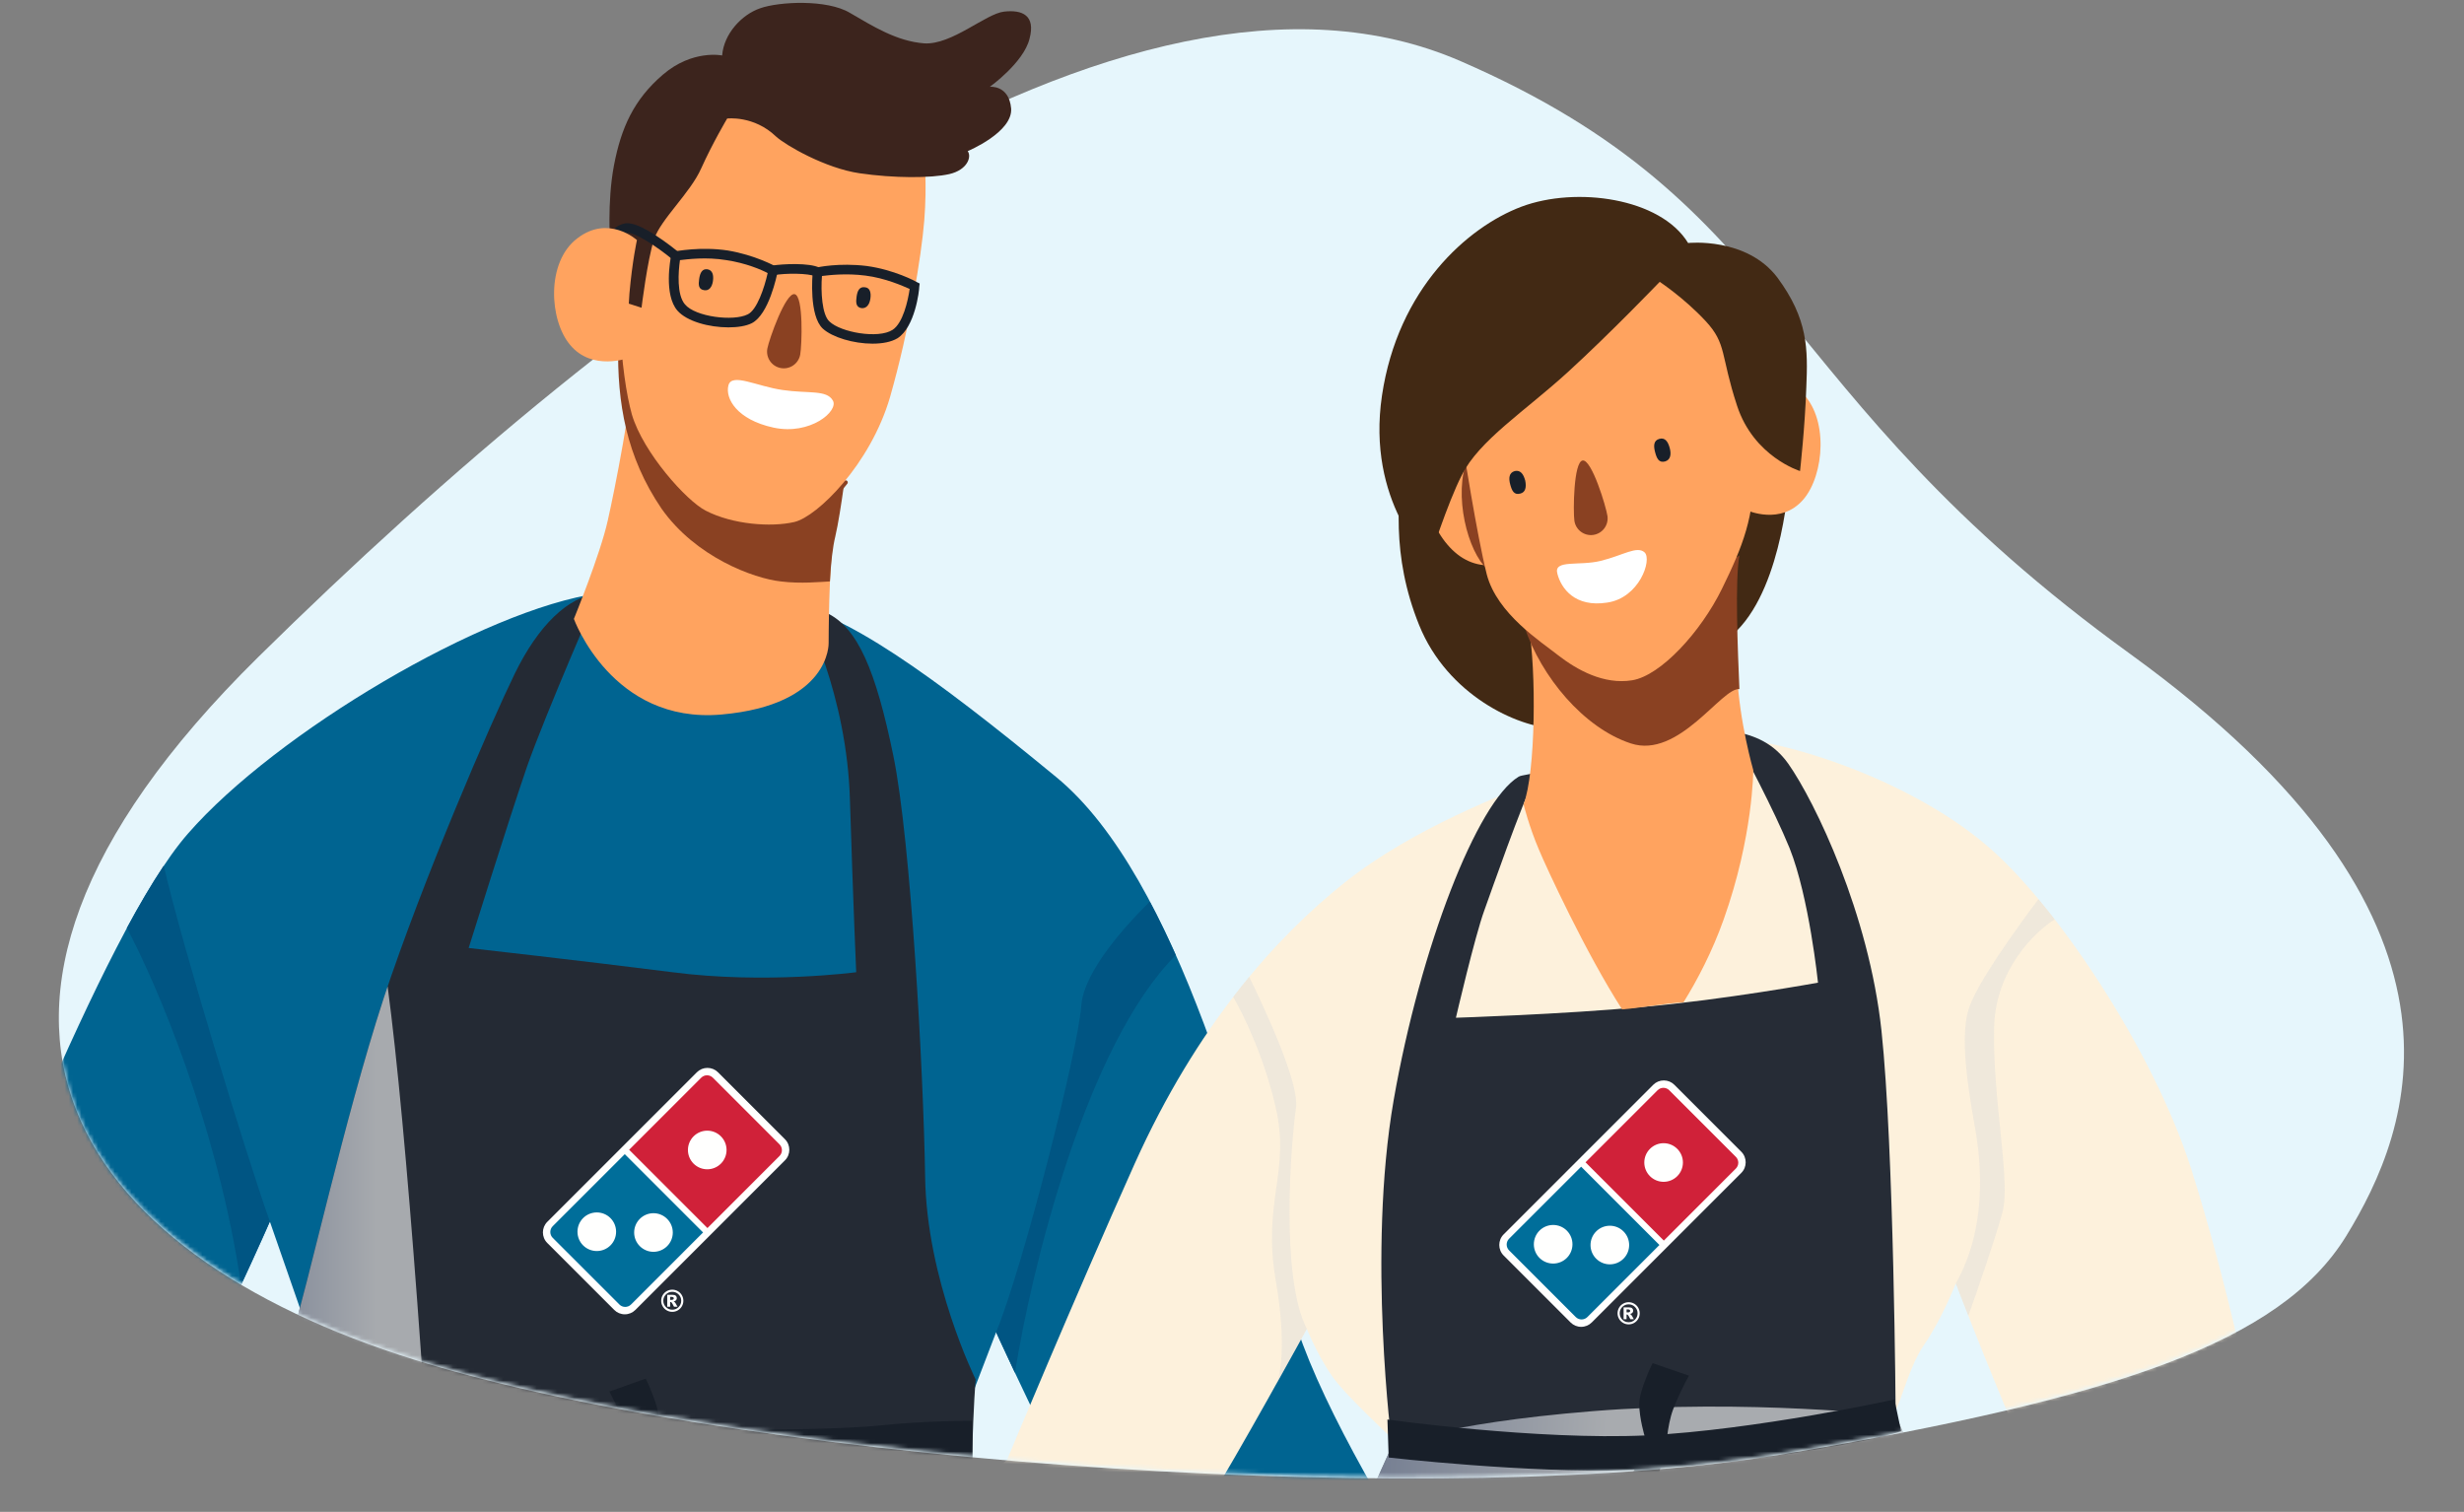 <svg width="590" height="362" viewBox="0 0 590 362" fill="none" xmlns="http://www.w3.org/2000/svg">
<rect x="0" y="0" width="590" height="362" fill="#808080" stroke="none"/>
<path d="M103.083 326.74C20.669 302.271 -27.076 244.922 61.88 157.276C150.881 69.585 269.926 -20.049 349.756 14.648C429.586 49.3 422.403 93.168 510.094 156.598C597.74 220.074 577.455 270.447 561.778 295.973C546.056 321.499 506.52 334.712 427.602 348.088C348.684 361.464 185.496 351.209 103.083 326.74Z" fill="#E6F6FC"/>
<mask id="mask0_504_2074" style="mask-type:alpha" maskUnits="userSpaceOnUse" x="14" y="-67" width="562" height="421">
<path d="M102.993 326.43C20.579 301.961 -27.166 244.612 61.79 156.966C150.791 69.275 151.17 -97.006 231 -62.309C276.614 -42.51 396.561 16.992 452.5 66.191C494.462 103.097 472.418 129.101 510.004 156.289C597.65 219.764 577.365 270.138 561.688 295.664C545.966 321.189 506.43 334.402 427.512 347.778C348.594 361.154 185.407 350.899 102.993 326.43Z" fill="#E6F6FC"/>
</mask>
<g mask="url(#mask0_504_2074)">
<path d="M143.217 142.083C116.017 145.883 66.117 175.383 45.017 199.583C23.817 223.783 -6.383 307.683 -16.983 326.583C-27.583 345.483 -90.483 405.483 -90.483 405.483C-90.483 405.483 -91.083 415.783 -79.783 422.583C-68.383 429.383 -51.783 431.583 -51.783 431.583C-51.783 431.583 1.917 393.083 19.317 374.883C36.617 356.783 64.617 292.483 64.617 292.483L76.717 327.283L232.417 334.883L238.517 318.983C238.517 318.983 261.917 370.383 274.817 388.483C287.617 406.683 308.017 428.583 308.017 428.583L374.517 426.283C374.517 426.283 320.117 352.283 309.517 314.483C298.917 276.683 282.317 210.083 252.817 185.983C223.417 161.783 201.417 145.883 187.117 144.383C172.717 142.883 143.217 142.083 143.217 142.083Z" fill="#006491"/>
<path d="M258.916 240.783C259.516 232.283 270.416 220.683 275.316 215.883C277.488 219.971 279.56 224.262 281.538 228.691C259.968 250.291 246.878 304.358 243.029 328.691C240.248 322.788 238.516 318.983 238.516 318.983C244.916 303.483 258.116 251.683 258.916 240.783Z" fill="#005583"/>
<path d="M39.215 207.283C43.715 226.783 58.815 276.083 64.615 292.483C64.615 292.483 61.932 298.645 57.714 307.691C52.192 269.691 37.182 234.858 30.367 222.191C33.382 216.606 36.351 211.552 39.215 207.283Z" fill="#005583"/>
<path d="M410.116 176.483C424.816 176.083 456.216 185.983 475.416 202.183C492.116 216.183 515.516 251.283 524.616 279.683C533.616 307.983 539.716 338.583 539.716 338.583L551.416 355.683C551.416 355.683 551.816 358.283 542.016 369.283C532.116 380.183 520.416 390.083 520.416 390.083C520.416 390.083 514.016 383.983 510.616 382.483C507.216 380.983 492.516 366.183 483.416 344.683C474.316 323.183 468.316 307.283 468.316 307.283C468.316 307.283 464.916 315.983 460.716 321.983C456.516 328.083 454.716 338.483 452.616 339.383L335.216 346.183C335.216 346.183 324.616 336.383 320.516 331.483C316.316 326.583 312.916 318.183 312.916 318.183C312.916 318.183 296.316 348.483 288.716 360.583C281.216 372.683 269.016 392.783 261.816 394.683C254.616 396.583 253.116 400.383 253.116 400.383C253.116 400.383 250.216 388.883 241.916 380.983C233.616 372.983 224.916 362.083 224.916 362.083L241.116 349.583C241.116 349.583 257.016 311.383 271.716 278.583C286.516 245.683 305.416 224.483 322.016 211.283C338.616 198.083 360.516 190.083 370.016 185.983C379.416 181.783 410.116 176.483 410.116 176.483Z" fill="#FDF1DC"/>
<path d="M143.217 142.083C136.017 142.883 128.917 149.683 123.217 161.383C117.517 173.083 101.317 210.483 91.817 239.183C82.417 267.983 73.717 307.983 69.517 321.283C65.417 334.483 35.917 472.783 31.017 515.183C26.117 557.483 16.617 632.683 15.517 667.783C14.317 702.983 13.217 755.483 13.217 755.483C13.217 755.483 82.417 769.483 135.717 767.983C189.017 766.483 246.017 752.883 246.017 752.883C246.017 752.883 249.117 587.683 246.417 532.183C243.817 476.583 237.317 403.683 234.317 380.983C231.317 358.283 233.617 330.283 233.617 330.283C233.617 330.283 221.817 306.483 221.517 281.583C221.117 256.583 218.117 201.483 213.917 180.983C209.717 160.583 205.417 150.183 197.817 146.683C190.317 143.083 192.417 146.483 192.417 146.483C192.417 146.483 202.817 166.083 203.517 191.583C204.317 217.083 205.017 232.783 205.017 232.783C205.017 232.783 183.117 235.683 161.017 232.783C138.917 229.983 112.217 226.983 112.217 226.983C112.217 226.983 121.917 195.983 126.217 183.483C130.617 170.983 143.217 142.083 143.217 142.083Z" fill="#242A34"/>
<path d="M152.816 80.883C151.016 97.983 147.316 116.683 145.516 124.683C143.716 132.783 137.416 148.183 137.416 148.183C137.416 148.183 146.516 173.383 172.716 171.083C198.916 168.783 198.416 153.983 198.416 153.983C198.416 153.983 198.416 134.583 199.716 128.483C200.916 122.483 202.916 109.383 202.916 109.383C202.916 109.383 167.416 81.583 160.416 80.083C153.316 78.583 152.816 80.883 152.816 80.883Z" fill="#FFA35F"/>
<path d="M148.017 82.691C147.781 96.393 149.905 109.289 158.4 121.782C166.541 133.368 180.464 138.507 186.954 139.212C191.673 139.816 196.601 139.313 198.725 139.212C198.961 134.678 199.41 130.918 200 128.5C201.416 122.455 203 109.087 203 109.087L148.017 82.691Z" fill="#8A4122"/>
<path d="M202.9 115.8C203.066 115.579 203.021 115.266 202.8 115.1C202.579 114.934 202.266 114.979 202.1 115.2L202.9 115.8ZM148.501 86.464C147.991 93.599 151.038 110.587 167.213 121.91L167.786 121.09C151.961 110.013 149.008 93.401 149.498 86.536L148.501 86.464ZM167.213 121.91C175.35 127.605 183.017 127.789 189.285 125.674C195.525 123.568 200.353 119.196 202.9 115.8L202.1 115.2C199.647 118.471 194.975 122.699 188.965 124.726C182.983 126.745 175.65 126.595 167.786 121.09L167.213 121.91Z" fill="#8A4122"/>
<path d="M151.415 48.883C146.315 66.983 148.715 90.083 151.315 99.283C154.015 108.383 164.415 119.983 169.015 122.283C175.415 125.583 184.615 126.283 190.215 124.983C195.715 123.683 208.415 111.183 213.115 95.083C217.715 78.983 220.615 61.483 221.315 52.783C222.015 44.083 221.315 37.483 221.315 37.483C221.315 37.483 201.515 18.883 180.015 21.883C158.615 24.883 151.415 48.883 151.415 48.883Z" fill="#FFA35F"/>
<path d="M191.604 84.931C191.194 87.102 189.102 88.53 186.931 88.121C184.761 87.711 183.333 85.619 183.742 83.448C184.152 81.277 188.098 70.023 190.269 70.433C192.439 70.842 192.013 82.761 191.604 84.931Z" fill="#8A4122"/>
<path d="M174.415 92.283C175.215 89.183 181.115 92.483 187.415 93.383C193.615 94.283 197.915 93.283 199.415 95.883C200.915 98.383 194.015 104.283 185.215 102.383C176.415 100.483 173.615 95.383 174.415 92.283Z" fill="white"/>
<path d="M170.715 67.283C170.515 68.683 169.815 69.683 168.615 69.483C167.215 69.283 167.215 68.183 167.415 66.783C167.615 65.383 168.115 64.283 169.415 64.483C170.615 64.683 170.915 65.883 170.715 67.283Z" fill="#181F29"/>
<path d="M208.415 71.483C208.215 72.883 207.515 73.883 206.315 73.783C204.915 73.583 204.915 72.383 205.115 70.983C205.315 69.583 205.815 68.583 207.115 68.783C208.315 68.883 208.615 70.083 208.415 71.483Z" fill="#181F29"/>
<path d="M148.616 72.083L153.616 73.683C153.616 73.683 155.016 62.183 156.616 57.283C158.216 52.483 165.316 46.183 167.916 40.283C170.616 34.283 174.116 28.383 174.116 28.383C174.116 28.383 180.516 27.583 185.816 32.683C188.116 34.783 197.616 40.283 205.816 41.483C214.016 42.683 222.916 42.683 227.316 41.683C231.616 40.683 232.716 37.583 231.716 36.183C231.716 36.183 242.516 31.683 242.116 25.983C241.616 20.283 237.016 20.783 237.016 20.783C237.016 20.783 245.116 14.983 246.516 9.283C248.016 3.683 244.816 2.283 240.416 2.783C236.016 3.283 227.916 10.783 221.316 10.383C214.716 9.883 209.016 6.283 203.516 3.083C198.016 -0.217 186.516 0.383 182.016 1.983C177.616 3.483 173.316 8.083 172.916 13.283C172.916 13.283 165.816 11.783 158.716 17.883C151.716 23.883 148.716 30.683 147.016 39.583C145.316 48.483 146.116 58.783 146.116 58.783L148.616 72.083Z" fill="#3C241D"/>
<path fill-rule="evenodd" clip-rule="evenodd" d="M174.415 78.383C169.815 78.383 164.515 76.983 162.215 74.383C158.915 70.583 160.515 62.083 160.715 61.083L160.915 60.383L161.615 60.183C161.815 60.183 167.715 58.983 174.315 59.983C180.815 61.083 185.515 63.683 185.715 63.783L186.415 64.183L186.215 64.983C186.015 65.983 184.115 75.283 180.015 77.383C178.615 78.083 176.615 78.383 174.415 78.383ZM162.815 62.283C162.415 65.083 162.015 70.583 164.015 72.883C166.515 75.883 175.615 76.983 179.015 75.283C181.215 74.283 183.015 68.983 183.815 65.383C182.315 64.583 178.615 62.983 173.915 62.283C169.115 61.483 164.515 62.083 162.815 62.283Z" fill="#181F29"/>
<path fill-rule="evenodd" clip-rule="evenodd" d="M208.915 82.283C204.415 82.283 199.316 80.783 197.016 78.683C193.716 75.583 194.515 66.083 194.615 65.083L194.715 64.183L195.516 64.083C195.716 63.983 200.916 62.883 207.516 63.683C214.116 64.583 219.315 67.383 219.615 67.583L220.215 67.883L220.115 68.683C220.115 69.583 219.115 78.283 214.915 80.983C213.415 81.883 211.315 82.283 208.915 82.283ZM196.816 66.083C196.516 69.783 196.815 75.383 198.615 76.983C201.315 79.583 210.315 81.183 213.715 78.983C216.215 77.383 217.416 71.983 217.816 69.183C216.216 68.483 212.015 66.583 207.215 65.983C202.515 65.383 198.516 65.883 196.816 66.083Z" fill="#181F29"/>
<path d="M195.315 66.183C193.515 65.383 188.115 65.383 185.315 65.883L184.915 63.583C187.515 63.183 193.715 62.883 196.215 64.083L195.315 66.183Z" fill="#181F29"/>
<path d="M161.115 62.183C157.115 58.883 151.816 55.483 150.116 55.783C148.016 56.183 147.716 57.783 147.716 57.983L145.516 57.783C145.516 56.583 146.616 54.083 149.716 53.483C153.216 52.883 161.015 59.183 162.615 60.483L161.115 62.183Z" fill="#181F29"/>
<path d="M152.515 57.483C152.515 57.483 145.715 51.283 138.215 57.083C130.715 62.783 131.515 76.683 136.515 82.583C141.815 88.983 150.515 85.683 150.515 85.683C150.515 85.683 150.115 78.083 150.715 70.283C151.415 62.383 152.515 57.483 152.515 57.483Z" fill="#FFA35F"/>
<path style="mix-blend-mode:multiply" opacity="0.6" d="M110.217 568.883C113.917 530.683 101.917 304.183 92.817 236.183C92.483 237.183 92.15 238.183 91.817 239.183C82.417 267.983 73.717 307.983 69.517 321.283C65.417 334.483 35.917 472.783 31.017 515.183C26.117 557.483 16.617 632.683 15.517 667.783C14.317 702.983 13.217 755.483 13.217 755.483C13.217 755.483 64.417 765.883 112.717 767.783C111.117 725.283 106.917 603.683 110.217 568.883Z" fill="url(#paint0_linear_504_2074)"/>
<path d="M67.817 325.383C83.717 330.683 134.217 340.483 144.017 341.683C153.817 342.783 156.517 347.683 156.517 347.683C156.517 347.683 164.417 342.383 170.417 342.383C176.517 342.383 200.717 342.383 210.917 341.283C221.117 340.183 232.817 340.183 232.817 340.183V349.183C232.817 349.183 220.317 351.883 207.917 352.583C195.417 353.383 174.617 354.083 166.717 354.083C158.717 354.083 154.217 352.983 154.217 352.983C154.217 352.983 144.417 355.283 125.817 351.483C107.317 347.683 64.617 336.783 64.617 336.783L67.817 325.383Z" fill="#181F29"/>
<path d="M145.916 333.183L154.616 330.083C154.616 330.083 157.816 336.583 157.816 339.983C157.816 343.383 156.516 347.683 156.516 347.683L156.116 351.283C156.116 351.283 161.416 359.083 162.716 362.783C164.016 366.583 165.516 373.583 165.516 373.583L156.316 374.883C156.316 374.883 155.316 364.883 154.616 361.683C153.816 358.483 151.416 351.083 151.416 351.083C151.416 351.083 151.216 345.283 149.716 341.283C148.116 337.283 145.916 333.183 145.916 333.183Z" fill="#181F29"/>
<path d="M450.516 246.783C447.516 218.783 434.616 191.983 428.216 182.883C424.816 178.083 420.316 175.983 414.716 175.083C417.616 180.483 424.716 193.783 428.516 203.083C433.216 214.883 435.316 235.283 435.316 235.283C435.316 235.283 412.816 239.383 393.416 241.083C374.016 242.883 348.616 243.683 348.616 243.683C348.616 243.683 353.116 224.283 355.416 217.983C357.516 212.183 363.716 194.283 368.016 184.883C367.416 185.283 364.116 185.583 363.616 185.983C353.716 191.983 340.116 226.783 333.716 263.383C327.316 300.083 333.316 346.183 333.316 346.183C333.316 346.183 363.916 347.283 389.616 346.583C415.316 345.783 453.916 338.983 453.916 338.983C453.916 338.983 453.516 274.783 450.516 246.783Z" fill="#262C36"/>
<path d="M428.416 114.083C428.416 114.083 427.116 139.683 415.916 150.983C404.816 162.283 380.816 174.783 372.116 174.383C363.416 174.083 346.616 166.483 339.816 149.683C333.016 132.883 334.816 118.683 336.216 108.083C337.516 97.483 367.716 88.983 391.516 89.583C415.316 90.083 428.416 114.083 428.416 114.083Z" fill="#422914"/>
<path d="M403.116 239.983C406.416 234.683 410.016 227.783 412.716 220.183C419.816 200.283 419.816 184.383 419.816 184.383C419.816 184.383 416.516 173.083 415.916 161.183C415.316 149.283 415.716 129.283 415.716 129.283L366.016 149.883C367.916 160.383 367.716 185.083 364.816 192.583C364.816 192.583 366.116 197.883 368.516 203.483C370.216 207.583 379.716 228.183 388.416 241.683C393.316 241.283 398.216 240.283 403.116 239.983Z" fill="#FFA35F"/>
<path d="M384.6 153.5L416.5 133C415.4 139 416.1 155.6 416.5 165C412.3 164.5 402 181.8 390.5 178C379.2 174.3 369 162 365 150L384.6 153.5Z" fill="#8A4122"/>
<path d="M358.317 104.183C358.317 104.183 349.317 100.883 343.717 109.083C338.117 117.383 343.817 130.283 350.917 133.983C358.617 138.083 366.217 131.683 366.217 131.683C366.217 131.683 363.117 124.683 361.017 116.983C358.917 109.283 358.317 104.183 358.317 104.183Z" fill="#FFA35F"/>
<path d="M360.896 104.392C360.896 104.392 355.081 100.867 351.463 109.627C347.844 118.493 351.527 132.274 356.115 136.226C361.09 140.606 366 133.769 366 133.769C366 133.769 363.997 126.291 362.64 118.066C361.283 109.84 360.896 104.392 360.896 104.392Z" fill="#8A4122"/>
<path d="M350.316 106.783C350.316 106.783 353.616 128.083 356.016 137.583C358.516 146.983 368.916 153.583 373.216 156.983C377.616 160.383 384.016 163.983 390.816 162.883C397.616 161.783 407.216 151.383 412.316 140.983C417.416 130.583 420.116 123.583 419.916 112.283C419.716 100.883 418.916 91.783 416.916 82.383C414.816 72.983 407.416 63.683 393.116 62.683C378.716 61.783 362.916 65.883 356.416 84.083C351.316 98.483 350.316 106.783 350.316 106.783Z" fill="#FFA35F"/>
<path d="M417.416 93.683C417.416 93.683 424.116 87.583 431.116 93.683C438.016 99.783 436.816 113.783 431.816 119.583C426.416 125.883 418.316 122.183 418.316 122.183C418.316 122.183 419.016 114.583 418.616 106.583C418.316 98.583 417.416 93.683 417.416 93.683Z" fill="#FFA35F"/>
<path d="M397.416 67.483C397.416 67.483 385.516 79.883 375.316 89.183C365.116 98.483 354.116 105.483 350.016 113.783C346.616 120.383 342.216 134.183 342.216 134.183C342.216 134.183 327.116 120.183 330.916 94.683C334.716 69.183 351.316 54.383 364.316 49.483C377.416 44.583 397.616 47.383 404.216 58.183C404.216 58.183 418.216 56.683 425.616 66.483C432.916 76.383 432.916 83.483 432.516 92.783C432.216 102.083 431.016 112.783 431.016 112.783C431.016 112.783 419.916 109.383 415.916 97.083C411.916 84.883 413.516 82.383 408.416 76.883C403.316 71.383 397.416 67.483 397.416 67.483Z" fill="#422914"/>
<path d="M384.903 123.55C385.216 125.737 383.698 127.763 381.511 128.076C379.324 128.389 377.297 126.87 376.984 124.684C376.671 122.497 376.773 110.571 378.96 110.258C381.146 109.945 384.59 121.363 384.903 123.55Z" fill="#8A4122"/>
<path d="M399.816 107.283C400.216 108.783 400.016 110.083 398.716 110.483C397.216 110.883 396.716 109.783 396.316 108.283C395.916 106.783 395.916 105.483 397.316 105.083C398.716 104.683 399.416 105.783 399.816 107.283Z" fill="#181F29"/>
<path d="M365.216 115.083C365.516 116.583 365.316 117.883 364.016 118.183C362.516 118.583 362.016 117.483 361.616 115.983C361.216 114.483 361.316 113.183 362.716 112.783C364.116 112.483 364.816 113.583 365.216 115.083Z" fill="#181F29"/>
<path d="M372.916 137.383C371.916 133.883 378.116 135.583 383.316 134.283C388.616 132.983 392.016 130.583 393.816 132.283C395.616 134.083 392.516 143.183 384.816 144.283C377.116 145.483 373.816 140.883 372.916 137.383Z" fill="white"/>
<path d="M333.317 346.183C321.917 371.383 296.317 427.383 284.417 487.583C272.517 547.783 267.217 630.383 266.417 657.583C265.717 684.783 268.117 752.583 268.117 752.583C268.117 752.583 307.817 759.883 376.317 757.183C444.817 754.383 500.817 734.683 500.817 734.683C500.817 734.683 506.817 578.283 499.317 512.483C491.717 446.683 481.117 410.483 472.017 384.783C463.017 359.083 453.917 338.983 453.917 338.983C453.917 338.983 418.417 334.883 381.317 337.883C344.317 340.883 333.317 346.183 333.317 346.183Z" fill="#262C36"/>
<path style="mix-blend-mode:multiply" opacity="0.6" d="M333.317 346.183C321.917 371.383 296.317 427.383 284.417 487.583C272.517 547.783 267.217 630.383 266.417 657.583C265.717 684.783 268.117 752.583 268.117 752.583C268.117 752.583 307.817 759.883 376.317 757.183C444.817 754.383 500.817 734.683 500.817 734.683C500.817 734.683 506.817 578.283 499.317 512.483C491.717 446.683 481.117 410.483 472.017 384.783C463.017 359.083 453.917 338.983 453.917 338.983C453.917 338.983 418.417 334.883 381.317 337.883C344.317 340.883 333.317 346.183 333.317 346.183Z" fill="url(#paint1_linear_504_2074)"/>
<path d="M332.217 339.883L332.517 348.983C332.517 348.983 366.017 352.783 389.617 351.983C413.317 351.183 447.917 345.483 455.217 342.683L453.617 335.083C453.617 335.083 420.417 342.383 394.217 343.683C368.017 344.883 332.217 339.883 332.217 339.883Z" fill="#181F29"/>
<path d="M404.417 329.383L395.717 326.383C395.717 326.383 392.517 332.783 392.517 336.183C392.517 339.583 393.817 343.883 393.817 343.883L394.217 347.483C394.217 347.483 388.917 355.283 387.617 359.083C386.217 362.783 384.717 369.783 384.717 369.783L394.017 371.183C394.017 371.183 394.917 361.083 395.717 357.883C396.517 354.683 398.917 347.283 398.917 347.283C398.917 347.283 399.117 341.483 400.617 337.483C402.117 333.483 404.417 329.383 404.417 329.383Z" fill="#181F29"/>
<g style="mix-blend-mode:multiply" opacity="0.4">
<path d="M471.316 241.883C473.016 235.783 483.316 221.683 488.116 215.283C489.404 216.834 490.701 218.455 492 220.136C487.333 222.988 477.9 232.091 477.5 245.691C477 262.691 481.5 282.691 479.5 290.191C477.9 296.191 473.378 309.254 471.316 315.036C469.39 310.127 468.316 307.283 468.316 307.283C475.816 294.083 474.316 278.883 473.216 271.783C472.016 264.583 469.016 249.783 471.316 241.883Z" fill="#D9D9D9"/>
</g>
<g style="mix-blend-mode:multiply" opacity="0.4">
<path d="M299.116 233.883C303.716 243.383 311.116 259.583 310.316 265.283C309.116 273.583 306.516 305.783 312.916 318.183C312.916 318.183 309.724 324.008 305.5 331.57C306.591 329.611 308.118 321.891 305.5 306.691C302.227 287.691 308.997 280.691 305.5 265.283C302.702 252.957 297.515 242.419 295.271 238.691C296.548 237.036 297.83 235.434 299.116 233.883Z" fill="#D9D9D9"/>
</g>
<path fill-rule="evenodd" clip-rule="evenodd" d="M187.953 272.766L171.925 256.74C171.249 256.063 170.35 255.691 169.393 255.691C168.436 255.691 167.537 256.063 166.86 256.74L131.047 292.549C129.651 293.946 129.651 296.218 131.047 297.613L147.075 313.642C147.752 314.317 148.651 314.691 149.607 314.691C150.564 314.691 151.463 314.317 152.14 313.642L187.953 277.83C189.349 276.435 189.349 274.163 187.953 272.766Z" fill="#FFFFFE"/>
<path fill-rule="evenodd" clip-rule="evenodd" d="M172.617 278.613C171.714 279.515 170.527 279.966 169.348 279.966C168.167 279.965 166.983 279.515 166.078 278.613C165.177 277.711 164.723 276.525 164.723 275.344C164.723 274.161 165.177 272.975 166.078 272.075C166.983 271.174 168.165 270.718 169.348 270.719C170.527 270.719 171.714 271.17 172.617 272.075C173.517 272.975 173.973 274.161 173.972 275.344C173.973 276.523 173.517 277.711 172.617 278.613ZM186.653 273.998L170.693 258.038C169.924 257.269 168.676 257.269 167.907 258.038L150.65 275.295L169.397 294.041L186.653 276.785C187.423 276.015 187.423 274.768 186.653 273.998Z" fill="#D02139"/>
<path fill-rule="evenodd" clip-rule="evenodd" d="M153.202 291.837C154.104 290.932 155.289 290.481 156.471 290.481C157.654 290.481 158.839 290.932 159.74 291.837C160.646 292.74 161.098 293.921 161.098 295.107C161.098 296.288 160.646 297.474 159.74 298.374C158.839 299.273 157.654 299.726 156.471 299.728C155.288 299.728 154.104 299.273 153.202 298.374C152.299 297.47 151.847 296.286 151.847 295.107C151.847 293.924 152.299 292.74 153.202 291.837ZM146.171 298.19C145.267 299.088 144.082 299.539 142.9 299.539C141.716 299.538 140.532 299.089 139.629 298.19C138.725 297.289 138.277 296.103 138.277 294.922C138.277 293.739 138.728 292.554 139.629 291.648C140.532 290.747 141.716 290.297 142.9 290.297C144.082 290.297 145.268 290.747 146.171 291.649C147.073 292.554 147.523 293.739 147.522 294.92C147.522 296.102 147.073 297.29 146.171 298.19ZM132.347 293.592C131.577 294.362 131.577 295.61 132.347 296.38L148.31 312.344C148.695 312.728 149.2 312.921 149.704 312.921C150.208 312.921 150.713 312.728 151.098 312.344L168.35 295.091L149.598 276.341L132.347 293.592Z" fill="#006E9A"/>
<path fill-rule="evenodd" clip-rule="evenodd" d="M160.475 311.23H160.781C160.985 311.23 161.129 311.197 161.213 311.131C161.296 311.064 161.338 310.98 161.338 310.875C161.338 310.771 161.298 310.685 161.218 310.619C161.138 310.553 161.001 310.52 160.809 310.52H160.475V311.23ZM159.769 310.026H161.038C161.398 310.026 161.658 310.098 161.819 310.243C161.98 310.388 162.061 310.583 162.061 310.826C162.061 311.017 162 311.181 161.877 311.32C161.754 311.46 161.56 311.56 161.296 311.623C161.405 311.665 161.485 311.709 161.536 311.755C161.608 311.82 161.683 311.917 161.762 312.044C161.767 312.053 161.919 312.327 162.221 312.866H161.386C161.115 312.325 160.933 312.002 160.84 311.896C160.748 311.791 160.655 311.738 160.562 311.738C160.541 311.738 160.513 311.741 160.475 311.749V312.866H159.769V310.026ZM163.115 311.446C163.115 310.854 162.906 310.349 162.487 309.93C162.068 309.512 161.564 309.302 160.972 309.302C160.382 309.302 159.876 309.512 159.458 309.93C159.04 310.349 158.831 310.854 158.831 311.446C158.831 312.037 159.04 312.542 159.458 312.961C159.876 313.38 160.382 313.589 160.972 313.589C161.564 313.589 162.068 313.38 162.487 312.961C162.906 312.542 163.115 312.037 163.115 311.446ZM163.629 311.446C163.629 311.921 163.511 312.364 163.273 312.775C163.035 313.185 162.711 313.509 162.301 313.746C161.891 313.983 161.448 314.101 160.972 314.101C160.5 314.101 160.058 313.983 159.648 313.746C159.237 313.509 158.913 313.185 158.676 312.775C158.438 312.364 158.319 311.921 158.319 311.446C158.319 310.972 158.438 310.53 158.676 310.118C158.913 309.706 159.237 309.382 159.648 309.146C160.058 308.909 160.5 308.791 160.972 308.791C161.448 308.791 161.891 308.909 162.301 309.146C162.711 309.382 163.035 309.706 163.273 310.118C163.511 310.53 163.629 310.972 163.629 311.446Z" fill="white"/>
<path fill-rule="evenodd" clip-rule="evenodd" d="M416.953 275.766L400.925 259.74C400.249 259.063 399.35 258.691 398.393 258.691C397.436 258.691 396.537 259.063 395.86 259.74L360.047 295.549C358.651 296.946 358.651 299.218 360.047 300.613L376.075 316.642C376.752 317.317 377.651 317.691 378.607 317.691C379.564 317.691 380.463 317.317 381.14 316.642L416.953 280.83C418.349 279.435 418.349 277.163 416.953 275.766Z" fill="#FFFFFE"/>
<path fill-rule="evenodd" clip-rule="evenodd" d="M401.617 281.613C400.714 282.515 399.527 282.966 398.348 282.966C397.167 282.965 395.983 282.515 395.078 281.613C394.177 280.711 393.723 279.525 393.723 278.344C393.723 277.161 394.177 275.975 395.078 275.075C395.983 274.174 397.165 273.718 398.348 273.719C399.527 273.719 400.714 274.17 401.617 275.075C402.517 275.975 402.973 277.161 402.972 278.344C402.973 279.523 402.517 280.711 401.617 281.613ZM415.653 276.998L399.693 261.038C398.924 260.269 397.676 260.269 396.907 261.038L379.65 278.295L398.397 297.041L415.653 279.785C416.423 279.015 416.423 277.768 415.653 276.998Z" fill="#D02139"/>
<path fill-rule="evenodd" clip-rule="evenodd" d="M382.202 294.837C383.104 293.932 384.289 293.481 385.471 293.481C386.654 293.481 387.839 293.932 388.74 294.837C389.646 295.74 390.098 296.921 390.098 298.107C390.098 299.288 389.646 300.474 388.74 301.374C387.839 302.273 386.654 302.726 385.471 302.728C384.288 302.728 383.104 302.273 382.202 301.374C381.299 300.47 380.847 299.286 380.847 298.107C380.847 296.924 381.299 295.74 382.202 294.837ZM375.171 301.19C374.267 302.088 373.082 302.539 371.9 302.539C370.716 302.538 369.532 302.089 368.629 301.19C367.725 300.289 367.277 299.103 367.277 297.922C367.277 296.739 367.728 295.554 368.629 294.648C369.532 293.747 370.716 293.297 371.9 293.297C373.082 293.297 374.268 293.747 375.171 294.649C376.073 295.554 376.523 296.739 376.522 297.92C376.522 299.102 376.073 300.29 375.171 301.19ZM361.347 296.592C360.577 297.362 360.577 298.61 361.347 299.38L377.31 315.344C377.695 315.728 378.2 315.921 378.704 315.921C379.208 315.921 379.713 315.728 380.098 315.344L397.35 298.091L378.598 279.341L361.347 296.592Z" fill="#006E9A"/>
<path fill-rule="evenodd" clip-rule="evenodd" d="M389.475 314.23H389.781C389.985 314.23 390.129 314.197 390.213 314.131C390.296 314.064 390.338 313.98 390.338 313.875C390.338 313.771 390.298 313.685 390.218 313.619C390.138 313.553 390.001 313.52 389.809 313.52H389.475V314.23ZM388.769 313.026H390.038C390.398 313.026 390.658 313.098 390.819 313.243C390.98 313.388 391.061 313.583 391.061 313.826C391.061 314.017 391 314.181 390.877 314.32C390.754 314.46 390.56 314.56 390.296 314.623C390.405 314.665 390.485 314.709 390.536 314.755C390.608 314.82 390.683 314.917 390.762 315.044C390.767 315.053 390.919 315.327 391.221 315.866H390.386C390.115 315.325 389.933 315.002 389.84 314.896C389.748 314.791 389.655 314.738 389.562 314.738C389.541 314.738 389.513 314.741 389.475 314.749V315.866H388.769V313.026ZM392.115 314.446C392.115 313.854 391.906 313.349 391.487 312.93C391.068 312.512 390.564 312.302 389.972 312.302C389.382 312.302 388.876 312.512 388.458 312.93C388.04 313.349 387.831 313.854 387.831 314.446C387.831 315.037 388.04 315.542 388.458 315.961C388.876 316.38 389.382 316.589 389.972 316.589C390.564 316.589 391.068 316.38 391.487 315.961C391.906 315.542 392.115 315.037 392.115 314.446ZM392.629 314.446C392.629 314.921 392.511 315.364 392.273 315.775C392.035 316.185 391.711 316.509 391.301 316.746C390.891 316.983 390.448 317.101 389.972 317.101C389.5 317.101 389.058 316.983 388.648 316.746C388.237 316.509 387.913 316.185 387.676 315.775C387.438 315.364 387.319 314.921 387.319 314.446C387.319 313.972 387.438 313.53 387.676 313.118C387.913 312.706 388.237 312.382 388.648 312.146C389.058 311.909 389.5 311.791 389.972 311.791C390.448 311.791 390.891 311.909 391.301 312.146C391.711 312.382 392.035 312.706 392.273 313.118C392.511 313.53 392.629 313.972 392.629 314.446Z" fill="white"/>
</g>
<defs>
<linearGradient id="paint0_linear_504_2074" x1="15.517" y1="236.183" x2="100.117" y2="236.183" gradientUnits="userSpaceOnUse">
<stop stop-color="#485F96"/>
<stop offset="0.882" stop-color="white"/>
</linearGradient>
<linearGradient id="paint1_linear_504_2074" x1="269.917" y1="299.583" x2="403.017" y2="309.783" gradientUnits="userSpaceOnUse">
<stop stop-color="#485F96"/>
<stop offset="0.882" stop-color="white"/>
</linearGradient>
</defs>
</svg>
